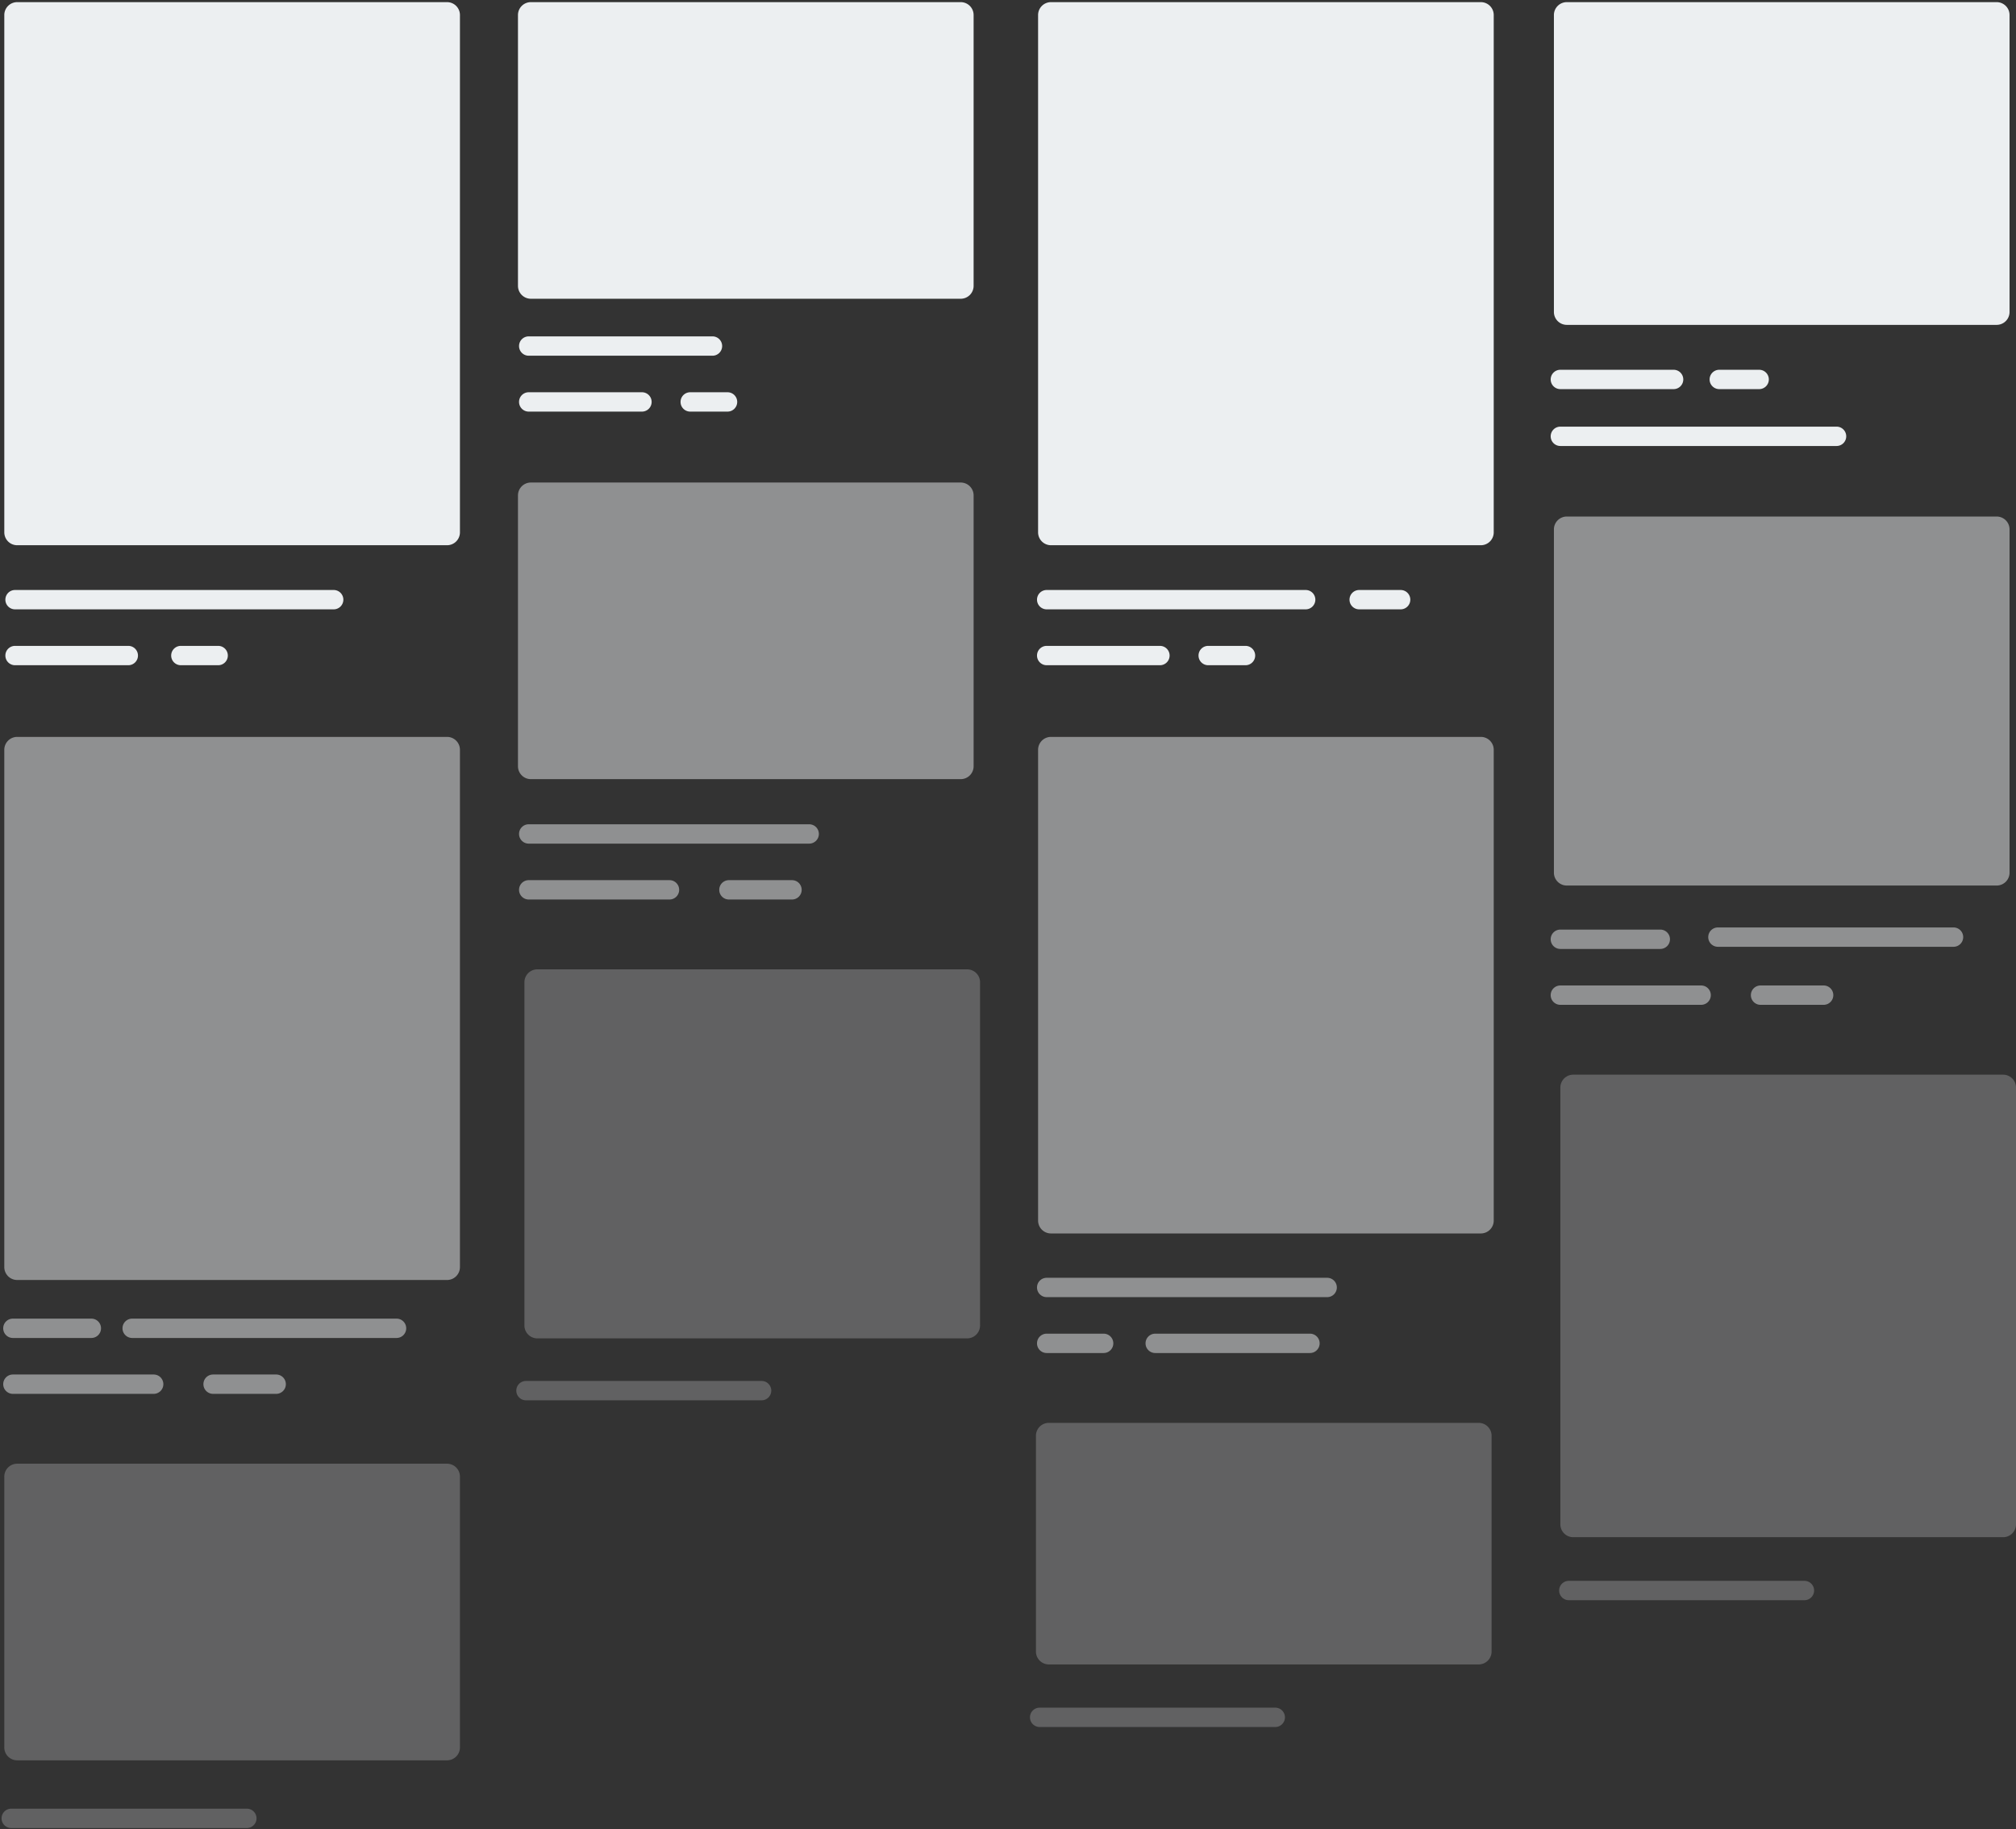 <svg xmlns="http://www.w3.org/2000/svg" width="938" height="851" viewBox="0 0 938 851"><rect x="0" y="0" width="938" height="851" fill="#333333" stroke="none"/><g fill="#ECEFF1" fill-rule="evenodd"><path d="M2 6.995v240.677a6 6 0 0 0 6 6h200a6 6 0 0 0 6-6V6.995a6 6 0 0 0-6-6H8a6 6 0 0 0-6 6z"/><path d="M2 348.846v240.677a6 6 0 0 0 6 6h200a6 6 0 0 0 6-6V348.846a6 6 0 0 0-6-6H8a6 6 0 0 0-6 6z" opacity=".5"/><path fill-rule="nonzero" d="M7 283.5h148.258a4.5 4.5 0 0 0 0-9H7a4.5 4.5 0 0 0 0 9zm239-118h85.501a4.5 4.5 0 0 0 0-9H246a4.5 4.5 0 0 0 0 9z"/><path fill-rule="nonzero" d="M246 392.5h130.501a4.5 4.5 0 0 0 0-9H246a4.5 4.5 0 0 0 0 9zM6 622.5h36.503a4.5 4.5 0 0 0 0-9H6a4.5 4.5 0 0 0 0 9zm720-181h46.5a4.5 4.5 0 0 0 0-9H726a4.5 4.5 0 0 0 0 9zm-239 162h130.501a4.5 4.5 0 0 0 0-9H487a4.5 4.5 0 0 0 0 9z" opacity=".5"/><path fill-rule="nonzero" d="M487 283.5h120.501a4.5 4.5 0 1 0 0-9H487a4.5 4.5 0 0 0 0 9zm145.397 0h19.29a4.5 4.5 0 1 0 0-9h-19.29a4.5 4.5 0 0 0 0 9zM7 309.5h52.693a4.5 4.5 0 0 0 0-9H7a4.5 4.5 0 0 0 0 9zm239-118h52.693a4.5 4.5 0 1 0 0-9H246a4.5 4.5 0 0 0 0 9z"/><path fill-rule="nonzero" d="M246 418.5h65.502a4.5 4.5 0 1 0 0-9H246a4.5 4.5 0 0 0 0 9zM6 648.5h65.502a4.5 4.5 0 0 0 0-9H6a4.5 4.5 0 0 0 0 9zm720-181h65.502a4.5 4.5 0 1 0 0-9H726a4.5 4.5 0 0 0 0 9zm-239 162h26.5a4.5 4.5 0 0 0 0-9H487a4.5 4.5 0 0 0 0 9zm-147.853-211H368.5a4.5 4.5 0 0 0 0-9h-29.353a4.5 4.5 0 0 0 0 9zm-240 230H128.5a4.5 4.5 0 0 0 0-9H99.147a4.5 4.5 0 0 0 0 9zm-37.649-26h123.003a4.5 4.5 0 1 0 0-9H61.498a4.5 4.5 0 0 0 0 9zm757.649-155H848.5a4.5 4.5 0 0 0 0-9h-29.353a4.5 4.5 0 0 0 0 9zm-19.84-27h109.625a4.5 4.5 0 0 0 0-9H799.307a4.5 4.5 0 0 0 0 9z" opacity=".5"/><path fill-rule="nonzero" d="M729.939 744.5h109.624a4.5 4.5 0 0 0 0-9H729.94a4.5 4.5 0 0 0 0 9zm-246.211 59h109.625a4.5 4.5 0 0 0 0-9H483.728a4.5 4.5 0 1 0 0 9zm-478.5 47h109.625a4.5 4.5 0 0 0 0-9H5.228a4.5 4.5 0 0 0 0 9zm239.5-199h109.625a4.5 4.5 0 0 0 0-9H244.728a4.5 4.5 0 1 0 0 9z" opacity=".25"/><path fill-rule="nonzero" d="M537.5 629.5h72a4.5 4.5 0 0 0 0-9h-72a4.5 4.5 0 0 0 0 9z" opacity=".5"/><path fill-rule="nonzero" d="M487 309.5h52.693a4.5 4.5 0 1 0 0-9H487a4.5 4.5 0 0 0 0 9zm239-128.459h52.693a4.5 4.5 0 1 0 0-9H726a4.5 4.5 0 1 0 0 9zm0 26.459h128.509a4.5 4.5 0 0 0 0-9H726a4.5 4.5 0 0 0 0 9zm73.942-26.459H818.5a4.5 4.5 0 1 0 0-9h-18.558a4.5 4.5 0 1 0 0 9zM84.147 309.5h17.36a4.5 4.5 0 0 0 0-9h-17.36a4.5 4.5 0 0 0 0 9zm237-118h17.36a4.5 4.5 0 0 0 0-9h-17.36a4.5 4.5 0 0 0 0 9zm241 118h17.36a4.5 4.5 0 0 0 0-9h-17.36a4.5 4.5 0 0 0 0 9z"/><path d="M241 6.995v126a6 6 0 0 0 6 6h200a6 6 0 0 0 6-6v-126a6 6 0 0 0-6-6H247a6 6 0 0 0-6 6z"/><path d="M241 230.5v126a6 6 0 0 0 6 6h200a6 6 0 0 0 6-6v-126a6 6 0 0 0-6-6H247a6 6 0 0 0-6 6z" opacity=".5"/><path d="M723 6.995v138.15a6 6 0 0 0 6 6h200a6 6 0 0 0 6-6V6.995a6 6 0 0 0-6-6H729a6 6 0 0 0-6 6z"/><path d="M723 246.32V406a6 6 0 0 0 6 6h200a6 6 0 0 0 6-6V246.32a6 6 0 0 0-6-6H729a6 6 0 0 0-6 6z" opacity=".5"/><path d="M483 6.995v240.677a6 6 0 0 0 6 6h200a6 6 0 0 0 6-6V6.995a6 6 0 0 0-6-6H489a6 6 0 0 0-6 6z"/><path d="M483 348.846v219.025a6 6 0 0 0 6 6h200a6 6 0 0 0 6-6V348.846a6 6 0 0 0-6-6H489a6 6 0 0 0-6 6z" opacity=".5"/><path d="M244 457v159.68a6 6 0 0 0 6 6h200a6 6 0 0 0 6-6V457a6 6 0 0 0-6-6H250a6 6 0 0 0-6 6zm238 211v100.383a6 6 0 0 0 6 6h200a6 6 0 0 0 6-6V668a6 6 0 0 0-6-6H488a6 6 0 0 0-6 6zm244-162v203.191a6 6 0 0 0 6 6h200a6 6 0 0 0 6-6V506a6 6 0 0 0-6-6H732a6 6 0 0 0-6 6zM2 687v126a6 6 0 0 0 6 6h200a6 6 0 0 0 6-6V687a6 6 0 0 0-6-6H8a6 6 0 0 0-6 6z" opacity=".25"/></g></svg>